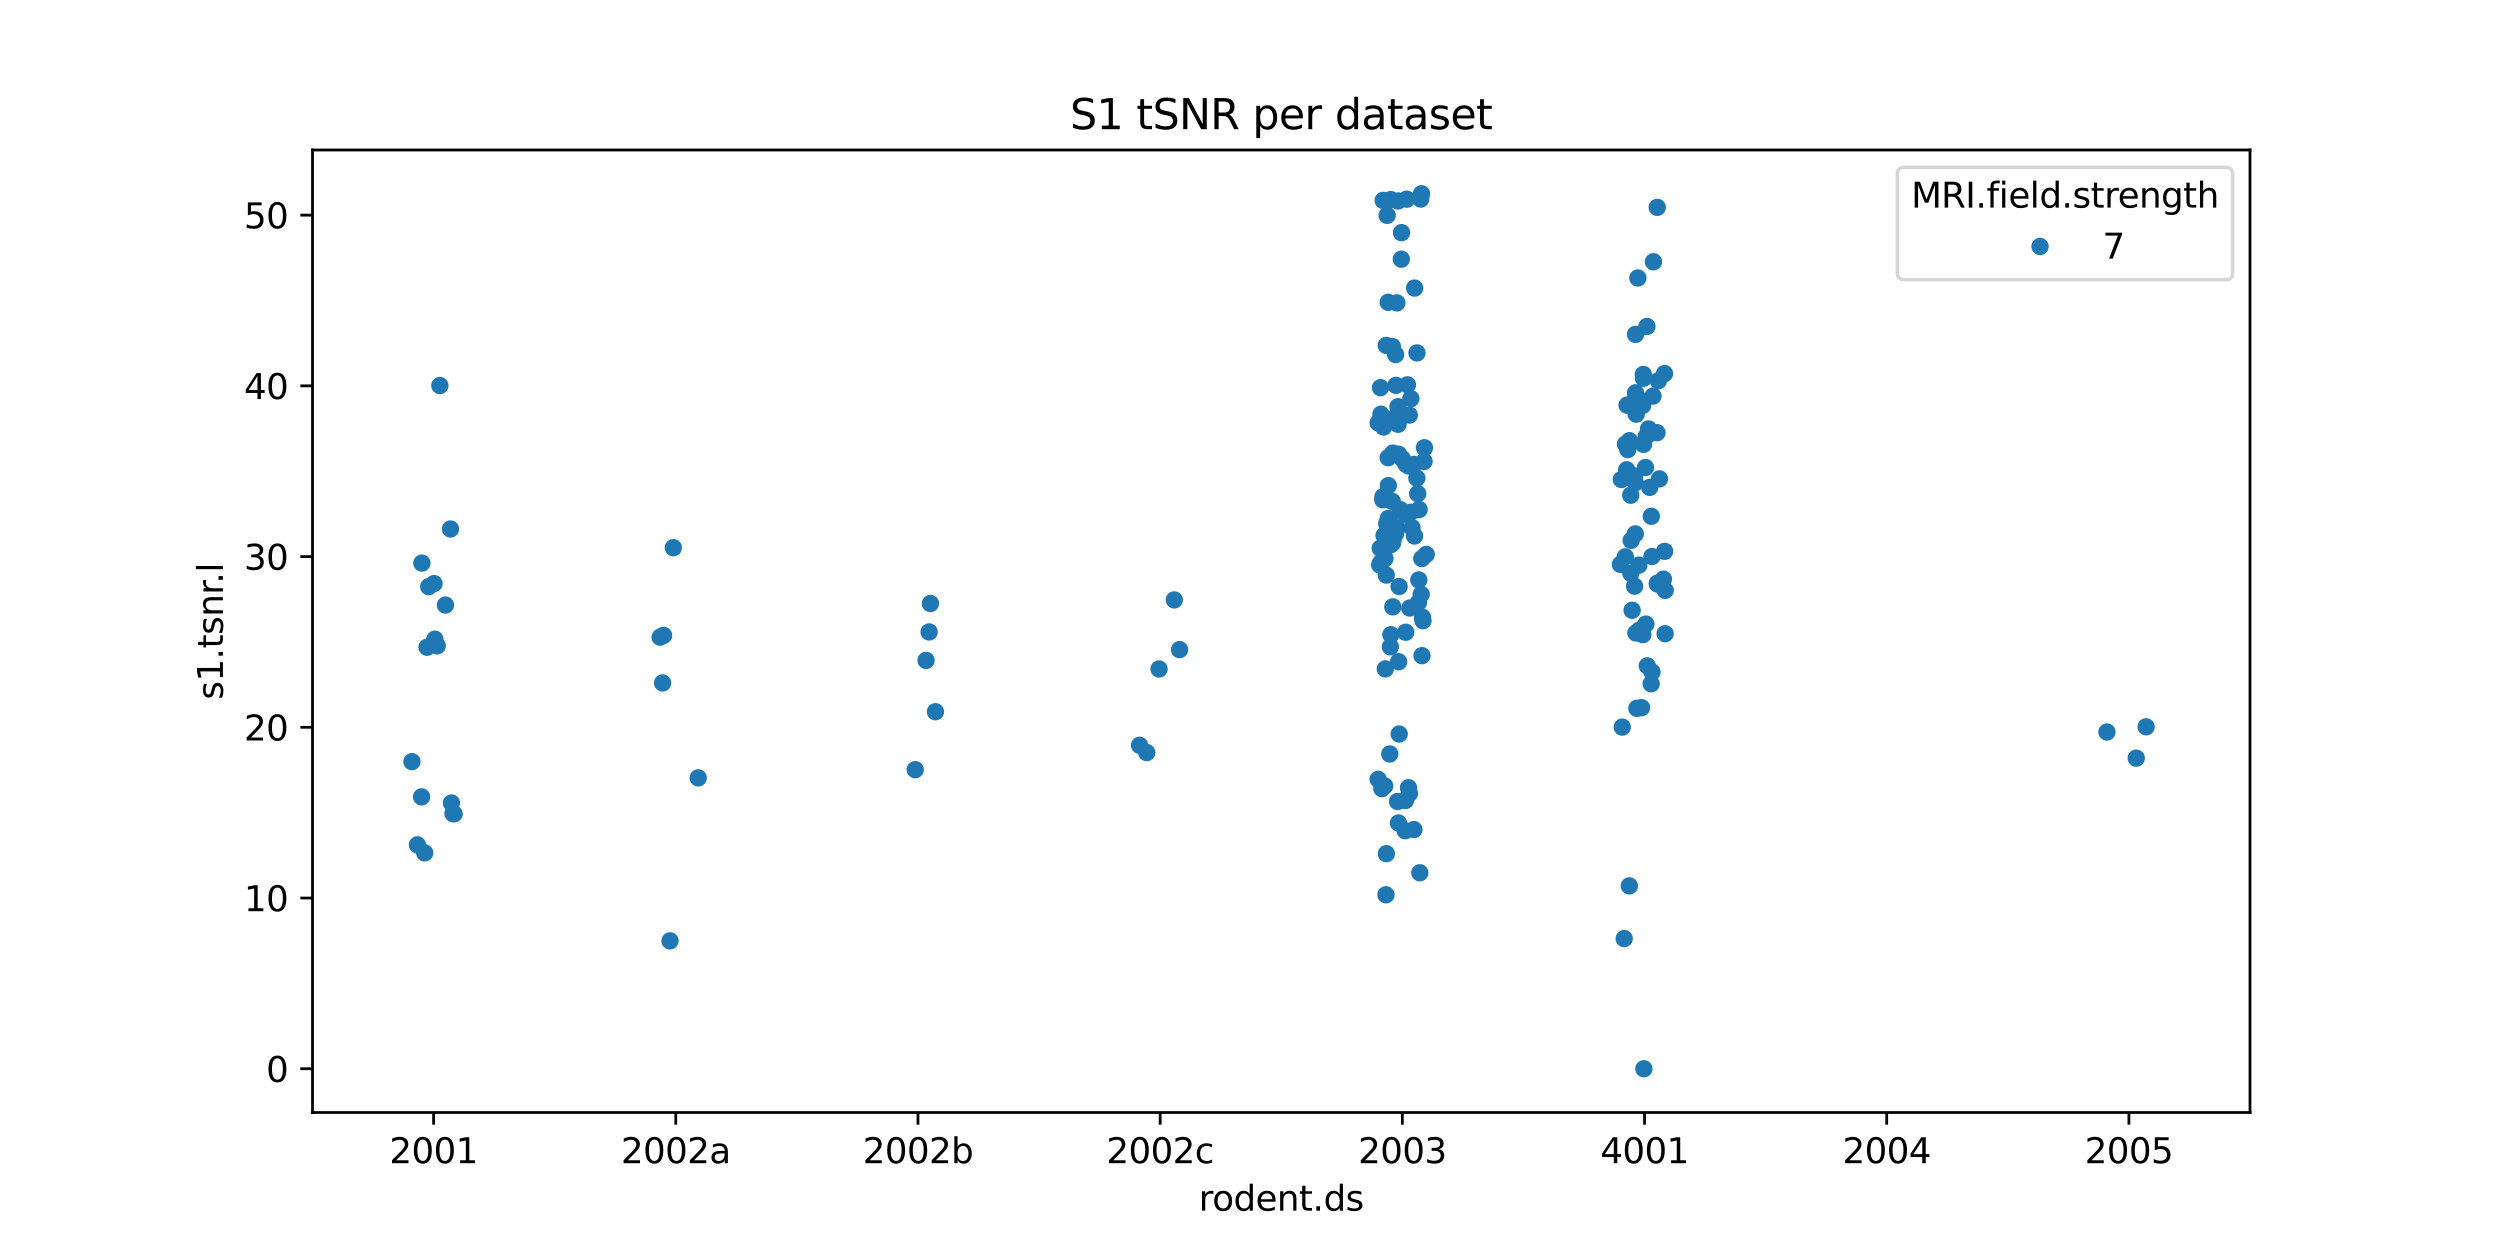 <?xml version="1.0" encoding="utf-8" standalone="no"?>
<!DOCTYPE svg PUBLIC "-//W3C//DTD SVG 1.1//EN"
  "http://www.w3.org/Graphics/SVG/1.1/DTD/svg11.dtd">
<svg xmlns:xlink="http://www.w3.org/1999/xlink" width="720pt" height="360pt" viewBox="0 0 720 360" xmlns="http://www.w3.org/2000/svg" version="1.1">
 <defs>
  <style type="text/css">*{stroke-linejoin: round; stroke-linecap: butt}</style>
 </defs>
 <g id="figure_1">
  <g id="patch_1">
   <path d="M 0 360 
L 720 360 
L 720 0 
L 0 0 
z
" style="fill: #ffffff"/>
  </g>
  <g id="axes_1">
   <g id="patch_2">
    <path d="M 90 320.4 
L 648 320.4 
L 648 43.2 
L 90 43.2 
z
" style="fill: #ffffff"/>
   </g>
   <g id="matplotlib.axis_1">
    <g id="xtick_1">
     <g id="line2d_1">
      <defs>
       <path id="m48e9f16377" d="M 0 0 
L 0 3.5 
" style="stroke: #000000; stroke-width: 0.8"/>
      </defs>
      <g>
       <use xlink:href="#m48e9f16377" x="124.875" y="320.4" style="stroke: #000000; stroke-width: 0.8"/>
      </g>
     </g>
     <g id="text_1">
      <!-- 2001 -->
      <g transform="translate(112.15 334.998) scale(0.1 -0.1)">
       <defs>
        <path id="DejaVuSans-32" d="M 1228 531 
L 3431 531 
L 3431 0 
L 469 0 
L 469 531 
Q 828 903 1448 1529 
Q 2069 2156 2228 2338 
Q 2531 2678 2651 2914 
Q 2772 3150 2772 3378 
Q 2772 3750 2511 3984 
Q 2250 4219 1831 4219 
Q 1534 4219 1204 4116 
Q 875 4013 500 3803 
L 500 4441 
Q 881 4594 1212 4672 
Q 1544 4750 1819 4750 
Q 2544 4750 2975 4387 
Q 3406 4025 3406 3419 
Q 3406 3131 3298 2873 
Q 3191 2616 2906 2266 
Q 2828 2175 2409 1742 
Q 1991 1309 1228 531 
z
" transform="scale(0.016)"/>
        <path id="DejaVuSans-30" d="M 2034 4250 
Q 1547 4250 1301 3770 
Q 1056 3291 1056 2328 
Q 1056 1369 1301 889 
Q 1547 409 2034 409 
Q 2525 409 2770 889 
Q 3016 1369 3016 2328 
Q 3016 3291 2770 3770 
Q 2525 4250 2034 4250 
z
M 2034 4750 
Q 2819 4750 3233 4129 
Q 3647 3509 3647 2328 
Q 3647 1150 3233 529 
Q 2819 -91 2034 -91 
Q 1250 -91 836 529 
Q 422 1150 422 2328 
Q 422 3509 836 4129 
Q 1250 4750 2034 4750 
z
" transform="scale(0.016)"/>
        <path id="DejaVuSans-31" d="M 794 531 
L 1825 531 
L 1825 4091 
L 703 3866 
L 703 4441 
L 1819 4666 
L 2450 4666 
L 2450 531 
L 3481 531 
L 3481 0 
L 794 0 
L 794 531 
z
" transform="scale(0.016)"/>
       </defs>
       <use xlink:href="#DejaVuSans-32"/>
       <use xlink:href="#DejaVuSans-30" transform="translate(63.623 0)"/>
       <use xlink:href="#DejaVuSans-30" transform="translate(127.246 0)"/>
       <use xlink:href="#DejaVuSans-31" transform="translate(190.869 0)"/>
      </g>
     </g>
    </g>
    <g id="xtick_2">
     <g id="line2d_2">
      <g>
       <use xlink:href="#m48e9f16377" x="194.625" y="320.4" style="stroke: #000000; stroke-width: 0.8"/>
      </g>
     </g>
     <g id="text_2">
      <!-- 2002a -->
      <g transform="translate(178.836 334.998) scale(0.1 -0.1)">
       <defs>
        <path id="DejaVuSans-61" d="M 2194 1759 
Q 1497 1759 1228 1600 
Q 959 1441 959 1056 
Q 959 750 1161 570 
Q 1363 391 1709 391 
Q 2188 391 2477 730 
Q 2766 1069 2766 1631 
L 2766 1759 
L 2194 1759 
z
M 3341 1997 
L 3341 0 
L 2766 0 
L 2766 531 
Q 2569 213 2275 61 
Q 1981 -91 1556 -91 
Q 1019 -91 701 211 
Q 384 513 384 1019 
Q 384 1609 779 1909 
Q 1175 2209 1959 2209 
L 2766 2209 
L 2766 2266 
Q 2766 2663 2505 2880 
Q 2244 3097 1772 3097 
Q 1472 3097 1187 3025 
Q 903 2953 641 2809 
L 641 3341 
Q 956 3463 1253 3523 
Q 1550 3584 1831 3584 
Q 2591 3584 2966 3190 
Q 3341 2797 3341 1997 
z
" transform="scale(0.016)"/>
       </defs>
       <use xlink:href="#DejaVuSans-32"/>
       <use xlink:href="#DejaVuSans-30" transform="translate(63.623 0)"/>
       <use xlink:href="#DejaVuSans-30" transform="translate(127.246 0)"/>
       <use xlink:href="#DejaVuSans-32" transform="translate(190.869 0)"/>
       <use xlink:href="#DejaVuSans-61" transform="translate(254.492 0)"/>
      </g>
     </g>
    </g>
    <g id="xtick_3">
     <g id="line2d_3">
      <g>
       <use xlink:href="#m48e9f16377" x="264.375" y="320.4" style="stroke: #000000; stroke-width: 0.8"/>
      </g>
     </g>
     <g id="text_3">
      <!-- 2002b -->
      <g transform="translate(248.476 334.998) scale(0.1 -0.1)">
       <defs>
        <path id="DejaVuSans-62" d="M 3116 1747 
Q 3116 2381 2855 2742 
Q 2594 3103 2138 3103 
Q 1681 3103 1420 2742 
Q 1159 2381 1159 1747 
Q 1159 1113 1420 752 
Q 1681 391 2138 391 
Q 2594 391 2855 752 
Q 3116 1113 3116 1747 
z
M 1159 2969 
Q 1341 3281 1617 3432 
Q 1894 3584 2278 3584 
Q 2916 3584 3314 3078 
Q 3713 2572 3713 1747 
Q 3713 922 3314 415 
Q 2916 -91 2278 -91 
Q 1894 -91 1617 61 
Q 1341 213 1159 525 
L 1159 0 
L 581 0 
L 581 4863 
L 1159 4863 
L 1159 2969 
z
" transform="scale(0.016)"/>
       </defs>
       <use xlink:href="#DejaVuSans-32"/>
       <use xlink:href="#DejaVuSans-30" transform="translate(63.623 0)"/>
       <use xlink:href="#DejaVuSans-30" transform="translate(127.246 0)"/>
       <use xlink:href="#DejaVuSans-32" transform="translate(190.869 0)"/>
       <use xlink:href="#DejaVuSans-62" transform="translate(254.492 0)"/>
      </g>
     </g>
    </g>
    <g id="xtick_4">
     <g id="line2d_4">
      <g>
       <use xlink:href="#m48e9f16377" x="334.125" y="320.4" style="stroke: #000000; stroke-width: 0.8"/>
      </g>
     </g>
     <g id="text_4">
      <!-- 2002c -->
      <g transform="translate(318.651 334.998) scale(0.1 -0.1)">
       <defs>
        <path id="DejaVuSans-63" d="M 3122 3366 
L 3122 2828 
Q 2878 2963 2633 3030 
Q 2388 3097 2138 3097 
Q 1578 3097 1268 2742 
Q 959 2388 959 1747 
Q 959 1106 1268 751 
Q 1578 397 2138 397 
Q 2388 397 2633 464 
Q 2878 531 3122 666 
L 3122 134 
Q 2881 22 2623 -34 
Q 2366 -91 2075 -91 
Q 1284 -91 818 406 
Q 353 903 353 1747 
Q 353 2603 823 3093 
Q 1294 3584 2113 3584 
Q 2378 3584 2631 3529 
Q 2884 3475 3122 3366 
z
" transform="scale(0.016)"/>
       </defs>
       <use xlink:href="#DejaVuSans-32"/>
       <use xlink:href="#DejaVuSans-30" transform="translate(63.623 0)"/>
       <use xlink:href="#DejaVuSans-30" transform="translate(127.246 0)"/>
       <use xlink:href="#DejaVuSans-32" transform="translate(190.869 0)"/>
       <use xlink:href="#DejaVuSans-63" transform="translate(254.492 0)"/>
      </g>
     </g>
    </g>
    <g id="xtick_5">
     <g id="line2d_5">
      <g>
       <use xlink:href="#m48e9f16377" x="403.875" y="320.4" style="stroke: #000000; stroke-width: 0.8"/>
      </g>
     </g>
     <g id="text_5">
      <!-- 2003 -->
      <g transform="translate(391.15 334.998) scale(0.1 -0.1)">
       <defs>
        <path id="DejaVuSans-33" d="M 2597 2516 
Q 3050 2419 3304 2112 
Q 3559 1806 3559 1356 
Q 3559 666 3084 287 
Q 2609 -91 1734 -91 
Q 1441 -91 1130 -33 
Q 819 25 488 141 
L 488 750 
Q 750 597 1062 519 
Q 1375 441 1716 441 
Q 2309 441 2620 675 
Q 2931 909 2931 1356 
Q 2931 1769 2642 2001 
Q 2353 2234 1838 2234 
L 1294 2234 
L 1294 2753 
L 1863 2753 
Q 2328 2753 2575 2939 
Q 2822 3125 2822 3475 
Q 2822 3834 2567 4026 
Q 2313 4219 1838 4219 
Q 1578 4219 1281 4162 
Q 984 4106 628 3988 
L 628 4550 
Q 988 4650 1302 4700 
Q 1616 4750 1894 4750 
Q 2613 4750 3031 4423 
Q 3450 4097 3450 3541 
Q 3450 3153 3228 2886 
Q 3006 2619 2597 2516 
z
" transform="scale(0.016)"/>
       </defs>
       <use xlink:href="#DejaVuSans-32"/>
       <use xlink:href="#DejaVuSans-30" transform="translate(63.623 0)"/>
       <use xlink:href="#DejaVuSans-30" transform="translate(127.246 0)"/>
       <use xlink:href="#DejaVuSans-33" transform="translate(190.869 0)"/>
      </g>
     </g>
    </g>
    <g id="xtick_6">
     <g id="line2d_6">
      <g>
       <use xlink:href="#m48e9f16377" x="473.625" y="320.4" style="stroke: #000000; stroke-width: 0.8"/>
      </g>
     </g>
     <g id="text_6">
      <!-- 4001 -->
      <g transform="translate(460.9 334.998) scale(0.1 -0.1)">
       <defs>
        <path id="DejaVuSans-34" d="M 2419 4116 
L 825 1625 
L 2419 1625 
L 2419 4116 
z
M 2253 4666 
L 3047 4666 
L 3047 1625 
L 3713 1625 
L 3713 1100 
L 3047 1100 
L 3047 0 
L 2419 0 
L 2419 1100 
L 313 1100 
L 313 1709 
L 2253 4666 
z
" transform="scale(0.016)"/>
       </defs>
       <use xlink:href="#DejaVuSans-34"/>
       <use xlink:href="#DejaVuSans-30" transform="translate(63.623 0)"/>
       <use xlink:href="#DejaVuSans-30" transform="translate(127.246 0)"/>
       <use xlink:href="#DejaVuSans-31" transform="translate(190.869 0)"/>
      </g>
     </g>
    </g>
    <g id="xtick_7">
     <g id="line2d_7">
      <g>
       <use xlink:href="#m48e9f16377" x="543.375" y="320.4" style="stroke: #000000; stroke-width: 0.8"/>
      </g>
     </g>
     <g id="text_7">
      <!-- 2004 -->
      <g transform="translate(530.65 334.998) scale(0.1 -0.1)">
       <use xlink:href="#DejaVuSans-32"/>
       <use xlink:href="#DejaVuSans-30" transform="translate(63.623 0)"/>
       <use xlink:href="#DejaVuSans-30" transform="translate(127.246 0)"/>
       <use xlink:href="#DejaVuSans-34" transform="translate(190.869 0)"/>
      </g>
     </g>
    </g>
    <g id="xtick_8">
     <g id="line2d_8">
      <g>
       <use xlink:href="#m48e9f16377" x="613.125" y="320.4" style="stroke: #000000; stroke-width: 0.8"/>
      </g>
     </g>
     <g id="text_8">
      <!-- 2005 -->
      <g transform="translate(600.4 334.998) scale(0.1 -0.1)">
       <defs>
        <path id="DejaVuSans-35" d="M 691 4666 
L 3169 4666 
L 3169 4134 
L 1269 4134 
L 1269 2991 
Q 1406 3038 1543 3061 
Q 1681 3084 1819 3084 
Q 2600 3084 3056 2656 
Q 3513 2228 3513 1497 
Q 3513 744 3044 326 
Q 2575 -91 1722 -91 
Q 1428 -91 1123 -41 
Q 819 9 494 109 
L 494 744 
Q 775 591 1075 516 
Q 1375 441 1709 441 
Q 2250 441 2565 725 
Q 2881 1009 2881 1497 
Q 2881 1984 2565 2268 
Q 2250 2553 1709 2553 
Q 1456 2553 1204 2497 
Q 953 2441 691 2322 
L 691 4666 
z
" transform="scale(0.016)"/>
       </defs>
       <use xlink:href="#DejaVuSans-32"/>
       <use xlink:href="#DejaVuSans-30" transform="translate(63.623 0)"/>
       <use xlink:href="#DejaVuSans-30" transform="translate(127.246 0)"/>
       <use xlink:href="#DejaVuSans-35" transform="translate(190.869 0)"/>
      </g>
     </g>
    </g>
    <g id="text_9">
     <!-- rodent.ds -->
     <g transform="translate(345.25 348.677) scale(0.1 -0.1)">
      <defs>
       <path id="DejaVuSans-72" d="M 2631 2963 
Q 2534 3019 2420 3045 
Q 2306 3072 2169 3072 
Q 1681 3072 1420 2755 
Q 1159 2438 1159 1844 
L 1159 0 
L 581 0 
L 581 3500 
L 1159 3500 
L 1159 2956 
Q 1341 3275 1631 3429 
Q 1922 3584 2338 3584 
Q 2397 3584 2469 3576 
Q 2541 3569 2628 3553 
L 2631 2963 
z
" transform="scale(0.016)"/>
       <path id="DejaVuSans-6f" d="M 1959 3097 
Q 1497 3097 1228 2736 
Q 959 2375 959 1747 
Q 959 1119 1226 758 
Q 1494 397 1959 397 
Q 2419 397 2687 759 
Q 2956 1122 2956 1747 
Q 2956 2369 2687 2733 
Q 2419 3097 1959 3097 
z
M 1959 3584 
Q 2709 3584 3137 3096 
Q 3566 2609 3566 1747 
Q 3566 888 3137 398 
Q 2709 -91 1959 -91 
Q 1206 -91 779 398 
Q 353 888 353 1747 
Q 353 2609 779 3096 
Q 1206 3584 1959 3584 
z
" transform="scale(0.016)"/>
       <path id="DejaVuSans-64" d="M 2906 2969 
L 2906 4863 
L 3481 4863 
L 3481 0 
L 2906 0 
L 2906 525 
Q 2725 213 2448 61 
Q 2172 -91 1784 -91 
Q 1150 -91 751 415 
Q 353 922 353 1747 
Q 353 2572 751 3078 
Q 1150 3584 1784 3584 
Q 2172 3584 2448 3432 
Q 2725 3281 2906 2969 
z
M 947 1747 
Q 947 1113 1208 752 
Q 1469 391 1925 391 
Q 2381 391 2643 752 
Q 2906 1113 2906 1747 
Q 2906 2381 2643 2742 
Q 2381 3103 1925 3103 
Q 1469 3103 1208 2742 
Q 947 2381 947 1747 
z
" transform="scale(0.016)"/>
       <path id="DejaVuSans-65" d="M 3597 1894 
L 3597 1613 
L 953 1613 
Q 991 1019 1311 708 
Q 1631 397 2203 397 
Q 2534 397 2845 478 
Q 3156 559 3463 722 
L 3463 178 
Q 3153 47 2828 -22 
Q 2503 -91 2169 -91 
Q 1331 -91 842 396 
Q 353 884 353 1716 
Q 353 2575 817 3079 
Q 1281 3584 2069 3584 
Q 2775 3584 3186 3129 
Q 3597 2675 3597 1894 
z
M 3022 2063 
Q 3016 2534 2758 2815 
Q 2500 3097 2075 3097 
Q 1594 3097 1305 2825 
Q 1016 2553 972 2059 
L 3022 2063 
z
" transform="scale(0.016)"/>
       <path id="DejaVuSans-6e" d="M 3513 2113 
L 3513 0 
L 2938 0 
L 2938 2094 
Q 2938 2591 2744 2837 
Q 2550 3084 2163 3084 
Q 1697 3084 1428 2787 
Q 1159 2491 1159 1978 
L 1159 0 
L 581 0 
L 581 3500 
L 1159 3500 
L 1159 2956 
Q 1366 3272 1645 3428 
Q 1925 3584 2291 3584 
Q 2894 3584 3203 3211 
Q 3513 2838 3513 2113 
z
" transform="scale(0.016)"/>
       <path id="DejaVuSans-74" d="M 1172 4494 
L 1172 3500 
L 2356 3500 
L 2356 3053 
L 1172 3053 
L 1172 1153 
Q 1172 725 1289 603 
Q 1406 481 1766 481 
L 2356 481 
L 2356 0 
L 1766 0 
Q 1100 0 847 248 
Q 594 497 594 1153 
L 594 3053 
L 172 3053 
L 172 3500 
L 594 3500 
L 594 4494 
L 1172 4494 
z
" transform="scale(0.016)"/>
       <path id="DejaVuSans-2e" d="M 684 794 
L 1344 794 
L 1344 0 
L 684 0 
L 684 794 
z
" transform="scale(0.016)"/>
       <path id="DejaVuSans-73" d="M 2834 3397 
L 2834 2853 
Q 2591 2978 2328 3040 
Q 2066 3103 1784 3103 
Q 1356 3103 1142 2972 
Q 928 2841 928 2578 
Q 928 2378 1081 2264 
Q 1234 2150 1697 2047 
L 1894 2003 
Q 2506 1872 2764 1633 
Q 3022 1394 3022 966 
Q 3022 478 2636 193 
Q 2250 -91 1575 -91 
Q 1294 -91 989 -36 
Q 684 19 347 128 
L 347 722 
Q 666 556 975 473 
Q 1284 391 1588 391 
Q 1994 391 2212 530 
Q 2431 669 2431 922 
Q 2431 1156 2273 1281 
Q 2116 1406 1581 1522 
L 1381 1569 
Q 847 1681 609 1914 
Q 372 2147 372 2553 
Q 372 3047 722 3315 
Q 1072 3584 1716 3584 
Q 2034 3584 2315 3537 
Q 2597 3491 2834 3397 
z
" transform="scale(0.016)"/>
      </defs>
      <use xlink:href="#DejaVuSans-72"/>
      <use xlink:href="#DejaVuSans-6f" transform="translate(38.863 0)"/>
      <use xlink:href="#DejaVuSans-64" transform="translate(100.045 0)"/>
      <use xlink:href="#DejaVuSans-65" transform="translate(163.521 0)"/>
      <use xlink:href="#DejaVuSans-6e" transform="translate(225.045 0)"/>
      <use xlink:href="#DejaVuSans-74" transform="translate(288.424 0)"/>
      <use xlink:href="#DejaVuSans-2e" transform="translate(327.633 0)"/>
      <use xlink:href="#DejaVuSans-64" transform="translate(359.42 0)"/>
      <use xlink:href="#DejaVuSans-73" transform="translate(422.896 0)"/>
     </g>
    </g>
   </g>
   <g id="matplotlib.axis_2">
    <g id="ytick_1">
     <g id="line2d_9">
      <defs>
       <path id="m45f8648942" d="M 0 0 
L -3.5 0 
" style="stroke: #000000; stroke-width: 0.8"/>
      </defs>
      <g>
       <use xlink:href="#m45f8648942" x="90" y="307.8" style="stroke: #000000; stroke-width: 0.8"/>
      </g>
     </g>
     <g id="text_10">
      <!-- 0 -->
      <g transform="translate(76.638 311.599) scale(0.1 -0.1)">
       <use xlink:href="#DejaVuSans-30"/>
      </g>
     </g>
    </g>
    <g id="ytick_2">
     <g id="line2d_10">
      <g>
       <use xlink:href="#m45f8648942" x="90" y="258.632" style="stroke: #000000; stroke-width: 0.8"/>
      </g>
     </g>
     <g id="text_11">
      <!-- 10 -->
      <g transform="translate(70.275 262.431) scale(0.1 -0.1)">
       <use xlink:href="#DejaVuSans-31"/>
       <use xlink:href="#DejaVuSans-30" transform="translate(63.623 0)"/>
      </g>
     </g>
    </g>
    <g id="ytick_3">
     <g id="line2d_11">
      <g>
       <use xlink:href="#m45f8648942" x="90" y="209.463" style="stroke: #000000; stroke-width: 0.8"/>
      </g>
     </g>
     <g id="text_12">
      <!-- 20 -->
      <g transform="translate(70.275 213.262) scale(0.1 -0.1)">
       <use xlink:href="#DejaVuSans-32"/>
       <use xlink:href="#DejaVuSans-30" transform="translate(63.623 0)"/>
      </g>
     </g>
    </g>
    <g id="ytick_4">
     <g id="line2d_12">
      <g>
       <use xlink:href="#m45f8648942" x="90" y="160.295" style="stroke: #000000; stroke-width: 0.8"/>
      </g>
     </g>
     <g id="text_13">
      <!-- 30 -->
      <g transform="translate(70.275 164.094) scale(0.1 -0.1)">
       <use xlink:href="#DejaVuSans-33"/>
       <use xlink:href="#DejaVuSans-30" transform="translate(63.623 0)"/>
      </g>
     </g>
    </g>
    <g id="ytick_5">
     <g id="line2d_13">
      <g>
       <use xlink:href="#m45f8648942" x="90" y="111.126" style="stroke: #000000; stroke-width: 0.8"/>
      </g>
     </g>
     <g id="text_14">
      <!-- 40 -->
      <g transform="translate(70.275 114.925) scale(0.1 -0.1)">
       <use xlink:href="#DejaVuSans-34"/>
       <use xlink:href="#DejaVuSans-30" transform="translate(63.623 0)"/>
      </g>
     </g>
    </g>
    <g id="ytick_6">
     <g id="line2d_14">
      <g>
       <use xlink:href="#m45f8648942" x="90" y="61.958" style="stroke: #000000; stroke-width: 0.8"/>
      </g>
     </g>
     <g id="text_15">
      <!-- 50 -->
      <g transform="translate(70.275 65.757) scale(0.1 -0.1)">
       <use xlink:href="#DejaVuSans-35"/>
       <use xlink:href="#DejaVuSans-30" transform="translate(63.623 0)"/>
      </g>
     </g>
    </g>
    <g id="text_16">
     <!-- s1.tsnr.l -->
     <g transform="translate(64.195 201.486) rotate(-90) scale(0.1 -0.1)">
      <defs>
       <path id="DejaVuSans-6c" d="M 603 4863 
L 1178 4863 
L 1178 0 
L 603 0 
L 603 4863 
z
" transform="scale(0.016)"/>
      </defs>
      <use xlink:href="#DejaVuSans-73"/>
      <use xlink:href="#DejaVuSans-31" transform="translate(52.1 0)"/>
      <use xlink:href="#DejaVuSans-2e" transform="translate(115.723 0)"/>
      <use xlink:href="#DejaVuSans-74" transform="translate(147.51 0)"/>
      <use xlink:href="#DejaVuSans-73" transform="translate(186.719 0)"/>
      <use xlink:href="#DejaVuSans-6e" transform="translate(238.818 0)"/>
      <use xlink:href="#DejaVuSans-72" transform="translate(302.197 0)"/>
      <use xlink:href="#DejaVuSans-2e" transform="translate(334.186 0)"/>
      <use xlink:href="#DejaVuSans-6c" transform="translate(365.973 0)"/>
     </g>
    </g>
   </g>
   <g id="patch_3">
    <path d="M 90 320.4 
L 90 43.2 
" style="fill: none; stroke: #000000; stroke-width: 0.8; stroke-linejoin: miter; stroke-linecap: square"/>
   </g>
   <g id="patch_4">
    <path d="M 648 320.4 
L 648 43.2 
" style="fill: none; stroke: #000000; stroke-width: 0.8; stroke-linejoin: miter; stroke-linecap: square"/>
   </g>
   <g id="patch_5">
    <path d="M 90 320.4 
L 648 320.4 
" style="fill: none; stroke: #000000; stroke-width: 0.8; stroke-linejoin: miter; stroke-linecap: square"/>
   </g>
   <g id="patch_6">
    <path d="M 90 43.2 
L 648 43.2 
" style="fill: none; stroke: #000000; stroke-width: 0.8; stroke-linejoin: miter; stroke-linecap: square"/>
   </g>
   <g id="PathCollection_1">
    <defs>
     <path id="C0_0_f108ca316a" d="M 0 2.5 
C 0.663 2.5 1.299 2.237 1.768 1.768 
C 2.237 1.299 2.5 0.663 2.5 -0 
C 2.5 -0.663 2.237 -1.299 1.768 -1.768 
C 1.299 -2.237 0.663 -2.5 0 -2.5 
C -0.663 -2.5 -1.299 -2.237 -1.768 -1.768 
C -2.237 -1.299 -2.5 -0.663 -2.5 0 
C -2.5 0.663 -2.237 1.299 -1.768 1.768 
C -1.299 2.237 -0.663 2.5 0 2.5 
z
"/>
    </defs>
    <g clip-path="url(#p094b8ae203)">
     <use xlink:href="#C0_0_f108ca316a" x="121.417" y="229.499" style="fill: #1f77b4"/>
    </g>
    <g clip-path="url(#p094b8ae203)">
     <use xlink:href="#C0_0_f108ca316a" x="120.218" y="243.319" style="fill: #1f77b4"/>
    </g>
    <g clip-path="url(#p094b8ae203)">
     <use xlink:href="#C0_0_f108ca316a" x="121.503" y="162.172" style="fill: #1f77b4"/>
    </g>
    <g clip-path="url(#p094b8ae203)">
     <use xlink:href="#C0_0_f108ca316a" x="126.681" y="111.044" style="fill: #1f77b4"/>
    </g>
    <g clip-path="url(#p094b8ae203)">
     <use xlink:href="#C0_0_f108ca316a" x="130.009" y="231.261" style="fill: #1f77b4"/>
    </g>
    <g clip-path="url(#p094b8ae203)">
     <use xlink:href="#C0_0_f108ca316a" x="122.316" y="245.63" style="fill: #1f77b4"/>
    </g>
    <g clip-path="url(#p094b8ae203)">
     <use xlink:href="#C0_0_f108ca316a" x="125.927" y="185.996" style="fill: #1f77b4"/>
    </g>
    <g clip-path="url(#p094b8ae203)">
     <use xlink:href="#C0_0_f108ca316a" x="123.469" y="168.956" style="fill: #1f77b4"/>
    </g>
    <g clip-path="url(#p094b8ae203)">
     <use xlink:href="#C0_0_f108ca316a" x="130.468" y="234.27" style="fill: #1f77b4"/>
    </g>
    <g clip-path="url(#p094b8ae203)">
     <use xlink:href="#C0_0_f108ca316a" x="130.79" y="234.391" style="fill: #1f77b4"/>
    </g>
    <g clip-path="url(#p094b8ae203)">
     <use xlink:href="#C0_0_f108ca316a" x="129.743" y="152.353" style="fill: #1f77b4"/>
    </g>
    <g clip-path="url(#p094b8ae203)">
     <use xlink:href="#C0_0_f108ca316a" x="124.998" y="168.074" style="fill: #1f77b4"/>
    </g>
    <g clip-path="url(#p094b8ae203)">
     <use xlink:href="#C0_0_f108ca316a" x="118.639" y="219.357" style="fill: #1f77b4"/>
    </g>
    <g clip-path="url(#p094b8ae203)">
     <use xlink:href="#C0_0_f108ca316a" x="122.988" y="186.405" style="fill: #1f77b4"/>
    </g>
    <g clip-path="url(#p094b8ae203)">
     <use xlink:href="#C0_0_f108ca316a" x="125.233" y="184.093" style="fill: #1f77b4"/>
    </g>
    <g clip-path="url(#p094b8ae203)">
     <use xlink:href="#C0_0_f108ca316a" x="128.29" y="174.257" style="fill: #1f77b4"/>
    </g>
   </g>
   <g id="PathCollection_2">
    <defs>
     <path id="C1_0_58385e647c" d="M 0 2.5 
C 0.663 2.5 1.299 2.237 1.768 1.768 
C 2.237 1.299 2.5 0.663 2.5 -0 
C 2.5 -0.663 2.237 -1.299 1.768 -1.768 
C 1.299 -2.237 0.663 -2.5 0 -2.5 
C -0.663 -2.5 -1.299 -2.237 -1.768 -1.768 
C -2.237 -1.299 -2.5 -0.663 -2.5 0 
C -2.5 0.663 -2.237 1.299 -1.768 1.768 
C -1.299 2.237 -0.663 2.5 0 2.5 
z
"/>
    </defs>
    <g clip-path="url(#p094b8ae203)">
     <use xlink:href="#C1_0_58385e647c" x="201.083" y="224.027" style="fill: #1f77b4"/>
    </g>
    <g clip-path="url(#p094b8ae203)">
     <use xlink:href="#C1_0_58385e647c" x="190.123" y="183.503" style="fill: #1f77b4"/>
    </g>
    <g clip-path="url(#p094b8ae203)">
     <use xlink:href="#C1_0_58385e647c" x="192.964" y="270.969" style="fill: #1f77b4"/>
    </g>
    <g clip-path="url(#p094b8ae203)">
     <use xlink:href="#C1_0_58385e647c" x="190.829" y="196.684" style="fill: #1f77b4"/>
    </g>
    <g clip-path="url(#p094b8ae203)">
     <use xlink:href="#C1_0_58385e647c" x="193.922" y="157.736" style="fill: #1f77b4"/>
    </g>
    <g clip-path="url(#p094b8ae203)">
     <use xlink:href="#C1_0_58385e647c" x="191.109" y="182.998" style="fill: #1f77b4"/>
    </g>
   </g>
   <g id="PathCollection_3">
    <defs>
     <path id="C2_0_f1b3a970ae" d="M 0 2.5 
C 0.663 2.5 1.299 2.237 1.768 1.768 
C 2.237 1.299 2.5 0.663 2.5 -0 
C 2.5 -0.663 2.237 -1.299 1.768 -1.768 
C 1.299 -2.237 0.663 -2.5 0 -2.5 
C -0.663 -2.5 -1.299 -2.237 -1.768 -1.768 
C -2.237 -1.299 -2.5 -0.663 -2.5 0 
C -2.5 0.663 -2.237 1.299 -1.768 1.768 
C -1.299 2.237 -0.663 2.5 0 2.5 
z
"/>
    </defs>
    <g clip-path="url(#p094b8ae203)">
     <use xlink:href="#C2_0_f1b3a970ae" x="267.592" y="181.998" style="fill: #1f77b4"/>
    </g>
    <g clip-path="url(#p094b8ae203)">
     <use xlink:href="#C2_0_f1b3a970ae" x="269.413" y="204.976" style="fill: #1f77b4"/>
    </g>
    <g clip-path="url(#p094b8ae203)">
     <use xlink:href="#C2_0_f1b3a970ae" x="267.96" y="173.808" style="fill: #1f77b4"/>
    </g>
    <g clip-path="url(#p094b8ae203)">
     <use xlink:href="#C2_0_f1b3a970ae" x="266.704" y="190.192" style="fill: #1f77b4"/>
    </g>
    <g clip-path="url(#p094b8ae203)">
     <use xlink:href="#C2_0_f1b3a970ae" x="263.588" y="221.666" style="fill: #1f77b4"/>
    </g>
   </g>
   <g id="PathCollection_4">
    <defs>
     <path id="C3_0_9802076330" d="M 0 2.5 
C 0.663 2.5 1.299 2.237 1.768 1.768 
C 2.237 1.299 2.5 0.663 2.5 -0 
C 2.5 -0.663 2.237 -1.299 1.768 -1.768 
C 1.299 -2.237 0.663 -2.5 0 -2.5 
C -0.663 -2.5 -1.299 -2.237 -1.768 -1.768 
C -2.237 -1.299 -2.5 -0.663 -2.5 0 
C -2.5 0.663 -2.237 1.299 -1.768 1.768 
C -1.299 2.237 -0.663 2.5 0 2.5 
z
"/>
    </defs>
    <g clip-path="url(#p094b8ae203)">
     <use xlink:href="#C3_0_9802076330" x="333.804" y="192.668" style="fill: #1f77b4"/>
    </g>
    <g clip-path="url(#p094b8ae203)">
     <use xlink:href="#C3_0_9802076330" x="328.193" y="214.638" style="fill: #1f77b4"/>
    </g>
    <g clip-path="url(#p094b8ae203)">
     <use xlink:href="#C3_0_9802076330" x="338.197" y="172.777" style="fill: #1f77b4"/>
    </g>
    <g clip-path="url(#p094b8ae203)">
     <use xlink:href="#C3_0_9802076330" x="339.726" y="187.091" style="fill: #1f77b4"/>
    </g>
    <g clip-path="url(#p094b8ae203)">
     <use xlink:href="#C3_0_9802076330" x="330.263" y="216.749" style="fill: #1f77b4"/>
    </g>
   </g>
   <g id="PathCollection_5">
    <defs>
     <path id="C4_0_77f0a3daf2" d="M 0 2.5 
C 0.663 2.5 1.299 2.237 1.768 1.768 
C 2.237 1.299 2.5 0.663 2.5 -0 
C 2.5 -0.663 2.237 -1.299 1.768 -1.768 
C 1.299 -2.237 0.663 -2.5 0 -2.5 
C -0.663 -2.5 -1.299 -2.237 -1.768 -1.768 
C -2.237 -1.299 -2.5 -0.663 -2.5 0 
C -2.5 0.663 -2.237 1.299 -1.768 1.768 
C -1.299 2.237 -0.663 2.5 0 2.5 
z
"/>
    </defs>
    <g clip-path="url(#p094b8ae203)">
     <use xlink:href="#C4_0_77f0a3daf2" x="408.618" y="167.017" style="fill: #1f77b4"/>
    </g>
    <g clip-path="url(#p094b8ae203)">
     <use xlink:href="#C4_0_77f0a3daf2" x="408.302" y="142.183" style="fill: #1f77b4"/>
    </g>
    <g clip-path="url(#p094b8ae203)">
     <use xlink:href="#C4_0_77f0a3daf2" x="399.236" y="165.628" style="fill: #1f77b4"/>
    </g>
    <g clip-path="url(#p094b8ae203)">
     <use xlink:href="#C4_0_77f0a3daf2" x="398.609" y="154.227" style="fill: #1f77b4"/>
    </g>
    <g clip-path="url(#p094b8ae203)">
     <use xlink:href="#C4_0_77f0a3daf2" x="402.8" y="190.573" style="fill: #1f77b4"/>
    </g>
    <g clip-path="url(#p094b8ae203)">
     <use xlink:href="#C4_0_77f0a3daf2" x="409.483" y="160.858" style="fill: #1f77b4"/>
    </g>
    <g clip-path="url(#p094b8ae203)">
     <use xlink:href="#C4_0_77f0a3daf2" x="400.423" y="186.284" style="fill: #1f77b4"/>
    </g>
    <g clip-path="url(#p094b8ae203)">
     <use xlink:href="#C4_0_77f0a3daf2" x="401.131" y="174.772" style="fill: #1f77b4"/>
    </g>
    <g clip-path="url(#p094b8ae203)">
     <use xlink:href="#C4_0_77f0a3daf2" x="409.527" y="188.835" style="fill: #1f77b4"/>
    </g>
    <g clip-path="url(#p094b8ae203)">
     <use xlink:href="#C4_0_77f0a3daf2" x="402.497" y="230.831" style="fill: #1f77b4"/>
    </g>
    <g clip-path="url(#p094b8ae203)">
     <use xlink:href="#C4_0_77f0a3daf2" x="404.781" y="230.533" style="fill: #1f77b4"/>
    </g>
    <g clip-path="url(#p094b8ae203)">
     <use xlink:href="#C4_0_77f0a3daf2" x="399.275" y="245.855" style="fill: #1f77b4"/>
    </g>
    <g clip-path="url(#p094b8ae203)">
     <use xlink:href="#C4_0_77f0a3daf2" x="400.258" y="217.144" style="fill: #1f77b4"/>
    </g>
    <g clip-path="url(#p094b8ae203)">
     <use xlink:href="#C4_0_77f0a3daf2" x="405.918" y="228.54" style="fill: #1f77b4"/>
    </g>
    <g clip-path="url(#p094b8ae203)">
     <use xlink:href="#C4_0_77f0a3daf2" x="398.798" y="226.344" style="fill: #1f77b4"/>
    </g>
    <g clip-path="url(#p094b8ae203)">
     <use xlink:href="#C4_0_77f0a3daf2" x="399.807" y="149.312" style="fill: #1f77b4"/>
    </g>
    <g clip-path="url(#p094b8ae203)">
     <use xlink:href="#C4_0_77f0a3daf2" x="403.849" y="132.117" style="fill: #1f77b4"/>
    </g>
    <g clip-path="url(#p094b8ae203)">
     <use xlink:href="#C4_0_77f0a3daf2" x="403.49" y="146.993" style="fill: #1f77b4"/>
    </g>
    <g clip-path="url(#p094b8ae203)">
     <use xlink:href="#C4_0_77f0a3daf2" x="398.286" y="143.077" style="fill: #1f77b4"/>
    </g>
    <g clip-path="url(#p094b8ae203)">
     <use xlink:href="#C4_0_77f0a3daf2" x="402.8" y="130.814" style="fill: #1f77b4"/>
    </g>
    <g clip-path="url(#p094b8ae203)">
     <use xlink:href="#C4_0_77f0a3daf2" x="404.663" y="148.155" style="fill: #1f77b4"/>
    </g>
    <g clip-path="url(#p094b8ae203)">
     <use xlink:href="#C4_0_77f0a3daf2" x="399.839" y="139.856" style="fill: #1f77b4"/>
    </g>
    <g clip-path="url(#p094b8ae203)">
     <use xlink:href="#C4_0_77f0a3daf2" x="404.945" y="133.709" style="fill: #1f77b4"/>
    </g>
    <g clip-path="url(#p094b8ae203)">
     <use xlink:href="#C4_0_77f0a3daf2" x="397.575" y="111.643" style="fill: #1f77b4"/>
    </g>
    <g clip-path="url(#p094b8ae203)">
     <use xlink:href="#C4_0_77f0a3daf2" x="402.033" y="110.975" style="fill: #1f77b4"/>
    </g>
    <g clip-path="url(#p094b8ae203)">
     <use xlink:href="#C4_0_77f0a3daf2" x="401.003" y="99.788" style="fill: #1f77b4"/>
    </g>
    <g clip-path="url(#p094b8ae203)">
     <use xlink:href="#C4_0_77f0a3daf2" x="398.018" y="120.963" style="fill: #1f77b4"/>
    </g>
    <g clip-path="url(#p094b8ae203)">
     <use xlink:href="#C4_0_77f0a3daf2" x="401.939" y="102.119" style="fill: #1f77b4"/>
    </g>
    <g clip-path="url(#p094b8ae203)">
     <use xlink:href="#C4_0_77f0a3daf2" x="402.633" y="117.12" style="fill: #1f77b4"/>
    </g>
    <g clip-path="url(#p094b8ae203)">
     <use xlink:href="#C4_0_77f0a3daf2" x="402.651" y="122.193" style="fill: #1f77b4"/>
    </g>
    <g clip-path="url(#p094b8ae203)">
     <use xlink:href="#C4_0_77f0a3daf2" x="399.798" y="87.06" style="fill: #1f77b4"/>
    </g>
    <g clip-path="url(#p094b8ae203)">
     <use xlink:href="#C4_0_77f0a3daf2" x="397.5" y="157.886" style="fill: #1f77b4"/>
    </g>
    <g clip-path="url(#p094b8ae203)">
     <use xlink:href="#C4_0_77f0a3daf2" x="410.752" y="159.679" style="fill: #1f77b4"/>
    </g>
    <g clip-path="url(#p094b8ae203)">
     <use xlink:href="#C4_0_77f0a3daf2" x="400.966" y="144.4" style="fill: #1f77b4"/>
    </g>
    <g clip-path="url(#p094b8ae203)">
     <use xlink:href="#C4_0_77f0a3daf2" x="398.456" y="122.979" style="fill: #1f77b4"/>
    </g>
    <g clip-path="url(#p094b8ae203)">
     <use xlink:href="#C4_0_77f0a3daf2" x="407.19" y="133.742" style="fill: #1f77b4"/>
    </g>
    <g clip-path="url(#p094b8ae203)">
     <use xlink:href="#C4_0_77f0a3daf2" x="398.475" y="122.657" style="fill: #1f77b4"/>
    </g>
    <g clip-path="url(#p094b8ae203)">
     <use xlink:href="#C4_0_77f0a3daf2" x="408.094" y="101.645" style="fill: #1f77b4"/>
    </g>
    <g clip-path="url(#p094b8ae203)">
     <use xlink:href="#C4_0_77f0a3daf2" x="405.353" y="110.83" style="fill: #1f77b4"/>
    </g>
    <g clip-path="url(#p094b8ae203)">
     <use xlink:href="#C4_0_77f0a3daf2" x="402.966" y="211.395" style="fill: #1f77b4"/>
    </g>
    <g clip-path="url(#p094b8ae203)">
     <use xlink:href="#C4_0_77f0a3daf2" x="397.978" y="227.115" style="fill: #1f77b4"/>
    </g>
    <g clip-path="url(#p094b8ae203)">
     <use xlink:href="#C4_0_77f0a3daf2" x="407.206" y="238.919" style="fill: #1f77b4"/>
    </g>
    <g clip-path="url(#p094b8ae203)">
     <use xlink:href="#C4_0_77f0a3daf2" x="399.16" y="257.698" style="fill: #1f77b4"/>
    </g>
    <g clip-path="url(#p094b8ae203)">
     <use xlink:href="#C4_0_77f0a3daf2" x="405.146" y="57.36" style="fill: #1f77b4"/>
    </g>
    <g clip-path="url(#p094b8ae203)">
     <use xlink:href="#C4_0_77f0a3daf2" x="409.392" y="55.8" style="fill: #1f77b4"/>
    </g>
    <g clip-path="url(#p094b8ae203)">
     <use xlink:href="#C4_0_77f0a3daf2" x="398.358" y="57.71" style="fill: #1f77b4"/>
    </g>
    <g clip-path="url(#p094b8ae203)">
     <use xlink:href="#C4_0_77f0a3daf2" x="399.5" y="62.018" style="fill: #1f77b4"/>
    </g>
    <g clip-path="url(#p094b8ae203)">
     <use xlink:href="#C4_0_77f0a3daf2" x="409.161" y="57.327" style="fill: #1f77b4"/>
    </g>
    <g clip-path="url(#p094b8ae203)">
     <use xlink:href="#C4_0_77f0a3daf2" x="400.547" y="57.483" style="fill: #1f77b4"/>
    </g>
    <g clip-path="url(#p094b8ae203)">
     <use xlink:href="#C4_0_77f0a3daf2" x="403.641" y="67.002" style="fill: #1f77b4"/>
    </g>
    <g clip-path="url(#p094b8ae203)">
     <use xlink:href="#C4_0_77f0a3daf2" x="407.421" y="82.967" style="fill: #1f77b4"/>
    </g>
    <g clip-path="url(#p094b8ae203)">
     <use xlink:href="#C4_0_77f0a3daf2" x="402.652" y="57.877" style="fill: #1f77b4"/>
    </g>
    <g clip-path="url(#p094b8ae203)">
     <use xlink:href="#C4_0_77f0a3daf2" x="396.906" y="121.775" style="fill: #1f77b4"/>
    </g>
    <g clip-path="url(#p094b8ae203)">
     <use xlink:href="#C4_0_77f0a3daf2" x="402.756" y="237.023" style="fill: #1f77b4"/>
    </g>
    <g clip-path="url(#p094b8ae203)">
     <use xlink:href="#C4_0_77f0a3daf2" x="404.7" y="239.242" style="fill: #1f77b4"/>
    </g>
    <g clip-path="url(#p094b8ae203)">
     <use xlink:href="#C4_0_77f0a3daf2" x="408.906" y="251.362" style="fill: #1f77b4"/>
    </g>
    <g clip-path="url(#p094b8ae203)">
     <use xlink:href="#C4_0_77f0a3daf2" x="396.907" y="224.455" style="fill: #1f77b4"/>
    </g>
    <g clip-path="url(#p094b8ae203)">
     <use xlink:href="#C4_0_77f0a3daf2" x="405.647" y="226.857" style="fill: #1f77b4"/>
    </g>
    <g clip-path="url(#p094b8ae203)">
     <use xlink:href="#C4_0_77f0a3daf2" x="398.972" y="192.644" style="fill: #1f77b4"/>
    </g>
    <g clip-path="url(#p094b8ae203)">
     <use xlink:href="#C4_0_77f0a3daf2" x="409.824" y="178.761" style="fill: #1f77b4"/>
    </g>
    <g clip-path="url(#p094b8ae203)">
     <use xlink:href="#C4_0_77f0a3daf2" x="398.869" y="160.853" style="fill: #1f77b4"/>
    </g>
    <g clip-path="url(#p094b8ae203)">
     <use xlink:href="#C4_0_77f0a3daf2" x="406.015" y="175.113" style="fill: #1f77b4"/>
    </g>
    <g clip-path="url(#p094b8ae203)">
     <use xlink:href="#C4_0_77f0a3daf2" x="404.851" y="182.088" style="fill: #1f77b4"/>
    </g>
    <g clip-path="url(#p094b8ae203)">
     <use xlink:href="#C4_0_77f0a3daf2" x="402.943" y="168.922" style="fill: #1f77b4"/>
    </g>
    <g clip-path="url(#p094b8ae203)">
     <use xlink:href="#C4_0_77f0a3daf2" x="409.667" y="177.775" style="fill: #1f77b4"/>
    </g>
    <g clip-path="url(#p094b8ae203)">
     <use xlink:href="#C4_0_77f0a3daf2" x="397.669" y="162.028" style="fill: #1f77b4"/>
    </g>
    <g clip-path="url(#p094b8ae203)">
     <use xlink:href="#C4_0_77f0a3daf2" x="408.502" y="173.53" style="fill: #1f77b4"/>
    </g>
    <g clip-path="url(#p094b8ae203)">
     <use xlink:href="#C4_0_77f0a3daf2" x="400.344" y="156.963" style="fill: #1f77b4"/>
    </g>
    <g clip-path="url(#p094b8ae203)">
     <use xlink:href="#C4_0_77f0a3daf2" x="400.574" y="182.793" style="fill: #1f77b4"/>
    </g>
    <g clip-path="url(#p094b8ae203)">
     <use xlink:href="#C4_0_77f0a3daf2" x="406.671" y="151.957" style="fill: #1f77b4"/>
    </g>
    <g clip-path="url(#p094b8ae203)">
     <use xlink:href="#C4_0_77f0a3daf2" x="401.009" y="156.473" style="fill: #1f77b4"/>
    </g>
    <g clip-path="url(#p094b8ae203)">
     <use xlink:href="#C4_0_77f0a3daf2" x="408.715" y="146.747" style="fill: #1f77b4"/>
    </g>
    <g clip-path="url(#p094b8ae203)">
     <use xlink:href="#C4_0_77f0a3daf2" x="407.39" y="154.368" style="fill: #1f77b4"/>
    </g>
    <g clip-path="url(#p094b8ae203)">
     <use xlink:href="#C4_0_77f0a3daf2" x="397.35" y="162.7" style="fill: #1f77b4"/>
    </g>
    <g clip-path="url(#p094b8ae203)">
     <use xlink:href="#C4_0_77f0a3daf2" x="399.382" y="150.84" style="fill: #1f77b4"/>
    </g>
    <g clip-path="url(#p094b8ae203)">
     <use xlink:href="#C4_0_77f0a3daf2" x="399.8" y="151.876" style="fill: #1f77b4"/>
    </g>
    <g clip-path="url(#p094b8ae203)">
     <use xlink:href="#C4_0_77f0a3daf2" x="401.249" y="155.324" style="fill: #1f77b4"/>
    </g>
    <g clip-path="url(#p094b8ae203)">
     <use xlink:href="#C4_0_77f0a3daf2" x="402.361" y="152.145" style="fill: #1f77b4"/>
    </g>
    <g clip-path="url(#p094b8ae203)">
     <use xlink:href="#C4_0_77f0a3daf2" x="409.305" y="171.162" style="fill: #1f77b4"/>
    </g>
    <g clip-path="url(#p094b8ae203)">
     <use xlink:href="#C4_0_77f0a3daf2" x="402.043" y="119.993" style="fill: #1f77b4"/>
    </g>
    <g clip-path="url(#p094b8ae203)">
     <use xlink:href="#C4_0_77f0a3daf2" x="401.929" y="153.729" style="fill: #1f77b4"/>
    </g>
    <g clip-path="url(#p094b8ae203)">
     <use xlink:href="#C4_0_77f0a3daf2" x="405.624" y="134.173" style="fill: #1f77b4"/>
    </g>
    <g clip-path="url(#p094b8ae203)">
     <use xlink:href="#C4_0_77f0a3daf2" x="397.709" y="119.29" style="fill: #1f77b4"/>
    </g>
    <g clip-path="url(#p094b8ae203)">
     <use xlink:href="#C4_0_77f0a3daf2" x="405.876" y="119.549" style="fill: #1f77b4"/>
    </g>
    <g clip-path="url(#p094b8ae203)">
     <use xlink:href="#C4_0_77f0a3daf2" x="403.584" y="74.649" style="fill: #1f77b4"/>
    </g>
    <g clip-path="url(#p094b8ae203)">
     <use xlink:href="#C4_0_77f0a3daf2" x="406.328" y="114.803" style="fill: #1f77b4"/>
    </g>
    <g clip-path="url(#p094b8ae203)">
     <use xlink:href="#C4_0_77f0a3daf2" x="399.241" y="99.473" style="fill: #1f77b4"/>
    </g>
    <g clip-path="url(#p094b8ae203)">
     <use xlink:href="#C4_0_77f0a3daf2" x="402.3" y="87.231" style="fill: #1f77b4"/>
    </g>
    <g clip-path="url(#p094b8ae203)">
     <use xlink:href="#C4_0_77f0a3daf2" x="403.314" y="146.797" style="fill: #1f77b4"/>
    </g>
    <g clip-path="url(#p094b8ae203)">
     <use xlink:href="#C4_0_77f0a3daf2" x="406.362" y="147.525" style="fill: #1f77b4"/>
    </g>
    <g clip-path="url(#p094b8ae203)">
     <use xlink:href="#C4_0_77f0a3daf2" x="400.434" y="150.775" style="fill: #1f77b4"/>
    </g>
    <g clip-path="url(#p094b8ae203)">
     <use xlink:href="#C4_0_77f0a3daf2" x="408.058" y="137.691" style="fill: #1f77b4"/>
    </g>
    <g clip-path="url(#p094b8ae203)">
     <use xlink:href="#C4_0_77f0a3daf2" x="410.243" y="128.947" style="fill: #1f77b4"/>
    </g>
    <g clip-path="url(#p094b8ae203)">
     <use xlink:href="#C4_0_77f0a3daf2" x="398.244" y="143.931" style="fill: #1f77b4"/>
    </g>
    <g clip-path="url(#p094b8ae203)">
     <use xlink:href="#C4_0_77f0a3daf2" x="399.791" y="131.82" style="fill: #1f77b4"/>
    </g>
    <g clip-path="url(#p094b8ae203)">
     <use xlink:href="#C4_0_77f0a3daf2" x="410.132" y="132.883" style="fill: #1f77b4"/>
    </g>
    <g clip-path="url(#p094b8ae203)">
     <use xlink:href="#C4_0_77f0a3daf2" x="401.113" y="130.496" style="fill: #1f77b4"/>
    </g>
   </g>
   <g id="PathCollection_6">
    <defs>
     <path id="C5_0_c68e04bc7a" d="M 0 2.5 
C 0.663 2.5 1.299 2.237 1.768 1.768 
C 2.237 1.299 2.5 0.663 2.5 -0 
C 2.5 -0.663 2.237 -1.299 1.768 -1.768 
C 1.299 -2.237 0.663 -2.5 0 -2.5 
C -0.663 -2.5 -1.299 -2.237 -1.768 -1.768 
C -2.237 -1.299 -2.5 -0.663 -2.5 0 
C -2.5 0.663 -2.237 1.299 -1.768 1.768 
C -1.299 2.237 -0.663 2.5 0 2.5 
z
"/>
    </defs>
    <g clip-path="url(#p094b8ae203)">
     <use xlink:href="#C5_0_c68e04bc7a" x="469.252" y="255.133" style="fill: #1f77b4"/>
    </g>
    <g clip-path="url(#p094b8ae203)">
     <use xlink:href="#C5_0_c68e04bc7a" x="473.435" y="307.8" style="fill: #1f77b4"/>
    </g>
    <g clip-path="url(#p094b8ae203)">
     <use xlink:href="#C5_0_c68e04bc7a" x="471.416" y="203.999" style="fill: #1f77b4"/>
    </g>
    <g clip-path="url(#p094b8ae203)">
     <use xlink:href="#C5_0_c68e04bc7a" x="474.411" y="191.767" style="fill: #1f77b4"/>
    </g>
    <g clip-path="url(#p094b8ae203)">
     <use xlink:href="#C5_0_c68e04bc7a" x="471.026" y="96.298" style="fill: #1f77b4"/>
    </g>
    <g clip-path="url(#p094b8ae203)">
     <use xlink:href="#C5_0_c68e04bc7a" x="471.22" y="119.278" style="fill: #1f77b4"/>
    </g>
    <g clip-path="url(#p094b8ae203)">
     <use xlink:href="#C5_0_c68e04bc7a" x="471.711" y="80.056" style="fill: #1f77b4"/>
    </g>
    <g clip-path="url(#p094b8ae203)">
     <use xlink:href="#C5_0_c68e04bc7a" x="479.579" y="170.026" style="fill: #1f77b4"/>
    </g>
    <g clip-path="url(#p094b8ae203)">
     <use xlink:href="#C5_0_c68e04bc7a" x="475.575" y="148.695" style="fill: #1f77b4"/>
    </g>
    <g clip-path="url(#p094b8ae203)">
     <use xlink:href="#C5_0_c68e04bc7a" x="471.976" y="162.769" style="fill: #1f77b4"/>
    </g>
    <g clip-path="url(#p094b8ae203)">
     <use xlink:href="#C5_0_c68e04bc7a" x="473.9" y="134.655" style="fill: #1f77b4"/>
    </g>
    <g clip-path="url(#p094b8ae203)">
     <use xlink:href="#C5_0_c68e04bc7a" x="469.29" y="126.923" style="fill: #1f77b4"/>
    </g>
    <g clip-path="url(#p094b8ae203)">
     <use xlink:href="#C5_0_c68e04bc7a" x="468.137" y="127.889" style="fill: #1f77b4"/>
    </g>
    <g clip-path="url(#p094b8ae203)">
     <use xlink:href="#C5_0_c68e04bc7a" x="470.959" y="139.036" style="fill: #1f77b4"/>
    </g>
    <g clip-path="url(#p094b8ae203)">
     <use xlink:href="#C5_0_c68e04bc7a" x="473.067" y="116.784" style="fill: #1f77b4"/>
    </g>
    <g clip-path="url(#p094b8ae203)">
     <use xlink:href="#C5_0_c68e04bc7a" x="477.29" y="59.727" style="fill: #1f77b4"/>
    </g>
    <g clip-path="url(#p094b8ae203)">
     <use xlink:href="#C5_0_c68e04bc7a" x="474.311" y="94.021" style="fill: #1f77b4"/>
    </g>
    <g clip-path="url(#p094b8ae203)">
     <use xlink:href="#C5_0_c68e04bc7a" x="479.391" y="107.585" style="fill: #1f77b4"/>
    </g>
    <g clip-path="url(#p094b8ae203)">
     <use xlink:href="#C5_0_c68e04bc7a" x="467.772" y="270.316" style="fill: #1f77b4"/>
    </g>
    <g clip-path="url(#p094b8ae203)">
     <use xlink:href="#C5_0_c68e04bc7a" x="471.043" y="113.132" style="fill: #1f77b4"/>
    </g>
    <g clip-path="url(#p094b8ae203)">
     <use xlink:href="#C5_0_c68e04bc7a" x="472.724" y="115.369" style="fill: #1f77b4"/>
    </g>
    <g clip-path="url(#p094b8ae203)">
     <use xlink:href="#C5_0_c68e04bc7a" x="474.087" y="125.746" style="fill: #1f77b4"/>
    </g>
    <g clip-path="url(#p094b8ae203)">
     <use xlink:href="#C5_0_c68e04bc7a" x="477.202" y="124.614" style="fill: #1f77b4"/>
    </g>
    <g clip-path="url(#p094b8ae203)">
     <use xlink:href="#C5_0_c68e04bc7a" x="477.334" y="167.945" style="fill: #1f77b4"/>
    </g>
    <g clip-path="url(#p094b8ae203)">
     <use xlink:href="#C5_0_c68e04bc7a" x="470.968" y="153.754" style="fill: #1f77b4"/>
    </g>
    <g clip-path="url(#p094b8ae203)">
     <use xlink:href="#C5_0_c68e04bc7a" x="473.332" y="108.941" style="fill: #1f77b4"/>
    </g>
    <g clip-path="url(#p094b8ae203)">
     <use xlink:href="#C5_0_c68e04bc7a" x="469.642" y="142.627" style="fill: #1f77b4"/>
    </g>
    <g clip-path="url(#p094b8ae203)">
     <use xlink:href="#C5_0_c68e04bc7a" x="468.482" y="135.296" style="fill: #1f77b4"/>
    </g>
    <g clip-path="url(#p094b8ae203)">
     <use xlink:href="#C5_0_c68e04bc7a" x="473.33" y="127.971" style="fill: #1f77b4"/>
    </g>
    <g clip-path="url(#p094b8ae203)">
     <use xlink:href="#C5_0_c68e04bc7a" x="468.595" y="116.673" style="fill: #1f77b4"/>
    </g>
    <g clip-path="url(#p094b8ae203)">
     <use xlink:href="#C5_0_c68e04bc7a" x="466.678" y="162.549" style="fill: #1f77b4"/>
    </g>
    <g clip-path="url(#p094b8ae203)">
     <use xlink:href="#C5_0_c68e04bc7a" x="468.795" y="129.483" style="fill: #1f77b4"/>
    </g>
    <g clip-path="url(#p094b8ae203)">
     <use xlink:href="#C5_0_c68e04bc7a" x="468.078" y="160.364" style="fill: #1f77b4"/>
    </g>
    <g clip-path="url(#p094b8ae203)">
     <use xlink:href="#C5_0_c68e04bc7a" x="476.056" y="114.08" style="fill: #1f77b4"/>
    </g>
    <g clip-path="url(#p094b8ae203)">
     <use xlink:href="#C5_0_c68e04bc7a" x="473.276" y="107.836" style="fill: #1f77b4"/>
    </g>
    <g clip-path="url(#p094b8ae203)">
     <use xlink:href="#C5_0_c68e04bc7a" x="471.01" y="114.952" style="fill: #1f77b4"/>
    </g>
    <g clip-path="url(#p094b8ae203)">
     <use xlink:href="#C5_0_c68e04bc7a" x="470.762" y="168.824" style="fill: #1f77b4"/>
    </g>
    <g clip-path="url(#p094b8ae203)">
     <use xlink:href="#C5_0_c68e04bc7a" x="479.064" y="166.795" style="fill: #1f77b4"/>
    </g>
    <g clip-path="url(#p094b8ae203)">
     <use xlink:href="#C5_0_c68e04bc7a" x="469.672" y="165.09" style="fill: #1f77b4"/>
    </g>
    <g clip-path="url(#p094b8ae203)">
     <use xlink:href="#C5_0_c68e04bc7a" x="477.325" y="168.198" style="fill: #1f77b4"/>
    </g>
    <g clip-path="url(#p094b8ae203)">
     <use xlink:href="#C5_0_c68e04bc7a" x="470.737" y="137.081" style="fill: #1f77b4"/>
    </g>
    <g clip-path="url(#p094b8ae203)">
     <use xlink:href="#C5_0_c68e04bc7a" x="475.755" y="160.281" style="fill: #1f77b4"/>
    </g>
    <g clip-path="url(#p094b8ae203)">
     <use xlink:href="#C5_0_c68e04bc7a" x="479.415" y="158.791" style="fill: #1f77b4"/>
    </g>
    <g clip-path="url(#p094b8ae203)">
     <use xlink:href="#C5_0_c68e04bc7a" x="476.194" y="75.382" style="fill: #1f77b4"/>
    </g>
    <g clip-path="url(#p094b8ae203)">
     <use xlink:href="#C5_0_c68e04bc7a" x="470.055" y="175.753" style="fill: #1f77b4"/>
    </g>
    <g clip-path="url(#p094b8ae203)">
     <use xlink:href="#C5_0_c68e04bc7a" x="474.019" y="179.731" style="fill: #1f77b4"/>
    </g>
    <g clip-path="url(#p094b8ae203)">
     <use xlink:href="#C5_0_c68e04bc7a" x="473.146" y="182.776" style="fill: #1f77b4"/>
    </g>
    <g clip-path="url(#p094b8ae203)">
     <use xlink:href="#C5_0_c68e04bc7a" x="467.201" y="209.401" style="fill: #1f77b4"/>
    </g>
    <g clip-path="url(#p094b8ae203)">
     <use xlink:href="#C5_0_c68e04bc7a" x="475.774" y="193.529" style="fill: #1f77b4"/>
    </g>
    <g clip-path="url(#p094b8ae203)">
     <use xlink:href="#C5_0_c68e04bc7a" x="477.922" y="137.919" style="fill: #1f77b4"/>
    </g>
    <g clip-path="url(#p094b8ae203)">
     <use xlink:href="#C5_0_c68e04bc7a" x="475.119" y="140.362" style="fill: #1f77b4"/>
    </g>
    <g clip-path="url(#p094b8ae203)">
     <use xlink:href="#C5_0_c68e04bc7a" x="477.608" y="109.646" style="fill: #1f77b4"/>
    </g>
    <g clip-path="url(#p094b8ae203)">
     <use xlink:href="#C5_0_c68e04bc7a" x="474.789" y="123.535" style="fill: #1f77b4"/>
    </g>
    <g clip-path="url(#p094b8ae203)">
     <use xlink:href="#C5_0_c68e04bc7a" x="475.532" y="196.921" style="fill: #1f77b4"/>
    </g>
    <g clip-path="url(#p094b8ae203)">
     <use xlink:href="#C5_0_c68e04bc7a" x="471.135" y="182.291" style="fill: #1f77b4"/>
    </g>
    <g clip-path="url(#p094b8ae203)">
     <use xlink:href="#C5_0_c68e04bc7a" x="479.558" y="182.51" style="fill: #1f77b4"/>
    </g>
    <g clip-path="url(#p094b8ae203)">
     <use xlink:href="#C5_0_c68e04bc7a" x="466.954" y="138.094" style="fill: #1f77b4"/>
    </g>
    <g clip-path="url(#p094b8ae203)">
     <use xlink:href="#C5_0_c68e04bc7a" x="469.778" y="155.615" style="fill: #1f77b4"/>
    </g>
    <g clip-path="url(#p094b8ae203)">
     <use xlink:href="#C5_0_c68e04bc7a" x="472.066" y="181.506" style="fill: #1f77b4"/>
    </g>
    <g clip-path="url(#p094b8ae203)">
     <use xlink:href="#C5_0_c68e04bc7a" x="472.764" y="203.81" style="fill: #1f77b4"/>
    </g>
   </g>
   <g id="PathCollection_7">
    <defs>
     <path id="C6_0_b1effe7e14" d="M 0 2.5 
C 0.663 2.5 1.299 2.237 1.768 1.768 
C 2.237 1.299 2.5 0.663 2.5 -0 
C 2.5 -0.663 2.237 -1.299 1.768 -1.768 
C 1.299 -2.237 0.663 -2.5 0 -2.5 
C -0.663 -2.5 -1.299 -2.237 -1.768 -1.768 
C -2.237 -1.299 -2.5 -0.663 -2.5 0 
C -2.5 0.663 -2.237 1.299 -1.768 1.768 
C -1.299 2.237 -0.663 2.5 0 2.5 
z
"/>
    </defs>
    <g clip-path="url(#p094b8ae203)">
     <use xlink:href="#C6_0_b1effe7e14" x="615.234" y="218.341" style="fill: #1f77b4"/>
    </g>
    <g clip-path="url(#p094b8ae203)">
     <use xlink:href="#C6_0_b1effe7e14" x="618.083" y="209.312" style="fill: #1f77b4"/>
    </g>
    <g clip-path="url(#p094b8ae203)">
     <use xlink:href="#C6_0_b1effe7e14" x="606.796" y="210.822" style="fill: #1f77b4"/>
    </g>
   </g>
   <g id="line2d_15"/>
   <g id="text_17">
    <!-- S1 tSNR per dataset -->
    <g transform="translate(308.182 37.2) scale(0.12 -0.12)">
     <defs>
      <path id="DejaVuSans-53" d="M 3425 4513 
L 3425 3897 
Q 3066 4069 2747 4153 
Q 2428 4238 2131 4238 
Q 1616 4238 1336 4038 
Q 1056 3838 1056 3469 
Q 1056 3159 1242 3001 
Q 1428 2844 1947 2747 
L 2328 2669 
Q 3034 2534 3370 2195 
Q 3706 1856 3706 1288 
Q 3706 609 3251 259 
Q 2797 -91 1919 -91 
Q 1588 -91 1214 -16 
Q 841 59 441 206 
L 441 856 
Q 825 641 1194 531 
Q 1563 422 1919 422 
Q 2459 422 2753 634 
Q 3047 847 3047 1241 
Q 3047 1584 2836 1778 
Q 2625 1972 2144 2069 
L 1759 2144 
Q 1053 2284 737 2584 
Q 422 2884 422 3419 
Q 422 4038 858 4394 
Q 1294 4750 2059 4750 
Q 2388 4750 2728 4690 
Q 3069 4631 3425 4513 
z
" transform="scale(0.016)"/>
      <path id="DejaVuSans-20" transform="scale(0.016)"/>
      <path id="DejaVuSans-4e" d="M 628 4666 
L 1478 4666 
L 3547 763 
L 3547 4666 
L 4159 4666 
L 4159 0 
L 3309 0 
L 1241 3903 
L 1241 0 
L 628 0 
L 628 4666 
z
" transform="scale(0.016)"/>
      <path id="DejaVuSans-52" d="M 2841 2188 
Q 3044 2119 3236 1894 
Q 3428 1669 3622 1275 
L 4263 0 
L 3584 0 
L 2988 1197 
Q 2756 1666 2539 1819 
Q 2322 1972 1947 1972 
L 1259 1972 
L 1259 0 
L 628 0 
L 628 4666 
L 2053 4666 
Q 2853 4666 3247 4331 
Q 3641 3997 3641 3322 
Q 3641 2881 3436 2590 
Q 3231 2300 2841 2188 
z
M 1259 4147 
L 1259 2491 
L 2053 2491 
Q 2509 2491 2742 2702 
Q 2975 2913 2975 3322 
Q 2975 3731 2742 3939 
Q 2509 4147 2053 4147 
L 1259 4147 
z
" transform="scale(0.016)"/>
      <path id="DejaVuSans-70" d="M 1159 525 
L 1159 -1331 
L 581 -1331 
L 581 3500 
L 1159 3500 
L 1159 2969 
Q 1341 3281 1617 3432 
Q 1894 3584 2278 3584 
Q 2916 3584 3314 3078 
Q 3713 2572 3713 1747 
Q 3713 922 3314 415 
Q 2916 -91 2278 -91 
Q 1894 -91 1617 61 
Q 1341 213 1159 525 
z
M 3116 1747 
Q 3116 2381 2855 2742 
Q 2594 3103 2138 3103 
Q 1681 3103 1420 2742 
Q 1159 2381 1159 1747 
Q 1159 1113 1420 752 
Q 1681 391 2138 391 
Q 2594 391 2855 752 
Q 3116 1113 3116 1747 
z
" transform="scale(0.016)"/>
     </defs>
     <use xlink:href="#DejaVuSans-53"/>
     <use xlink:href="#DejaVuSans-31" transform="translate(63.477 0)"/>
     <use xlink:href="#DejaVuSans-20" transform="translate(127.1 0)"/>
     <use xlink:href="#DejaVuSans-74" transform="translate(158.887 0)"/>
     <use xlink:href="#DejaVuSans-53" transform="translate(198.096 0)"/>
     <use xlink:href="#DejaVuSans-4e" transform="translate(261.572 0)"/>
     <use xlink:href="#DejaVuSans-52" transform="translate(336.377 0)"/>
     <use xlink:href="#DejaVuSans-20" transform="translate(405.859 0)"/>
     <use xlink:href="#DejaVuSans-70" transform="translate(437.646 0)"/>
     <use xlink:href="#DejaVuSans-65" transform="translate(501.123 0)"/>
     <use xlink:href="#DejaVuSans-72" transform="translate(562.646 0)"/>
     <use xlink:href="#DejaVuSans-20" transform="translate(603.76 0)"/>
     <use xlink:href="#DejaVuSans-64" transform="translate(635.547 0)"/>
     <use xlink:href="#DejaVuSans-61" transform="translate(699.023 0)"/>
     <use xlink:href="#DejaVuSans-74" transform="translate(760.303 0)"/>
     <use xlink:href="#DejaVuSans-61" transform="translate(799.512 0)"/>
     <use xlink:href="#DejaVuSans-73" transform="translate(860.791 0)"/>
     <use xlink:href="#DejaVuSans-65" transform="translate(912.891 0)"/>
     <use xlink:href="#DejaVuSans-74" transform="translate(974.414 0)"/>
    </g>
   </g>
   <g id="legend_1">
    <g id="patch_7">
     <path d="M 548.427 80.556 
L 641 80.556 
Q 643 80.556 643 78.556 
L 643 50.2 
Q 643 48.2 641 48.2 
L 548.427 48.2 
Q 546.427 48.2 546.427 50.2 
L 546.427 78.556 
Q 546.427 80.556 548.427 80.556 
z
" style="fill: #ffffff; opacity: 0.8; stroke: #cccccc; stroke-linejoin: miter"/>
    </g>
    <g id="text_18">
     <!-- MRI.field.strength -->
     <g transform="translate(550.427 59.798) scale(0.1 -0.1)">
      <defs>
       <path id="DejaVuSans-4d" d="M 628 4666 
L 1569 4666 
L 2759 1491 
L 3956 4666 
L 4897 4666 
L 4897 0 
L 4281 0 
L 4281 4097 
L 3078 897 
L 2444 897 
L 1241 4097 
L 1241 0 
L 628 0 
L 628 4666 
z
" transform="scale(0.016)"/>
       <path id="DejaVuSans-49" d="M 628 4666 
L 1259 4666 
L 1259 0 
L 628 0 
L 628 4666 
z
" transform="scale(0.016)"/>
       <path id="DejaVuSans-66" d="M 2375 4863 
L 2375 4384 
L 1825 4384 
Q 1516 4384 1395 4259 
Q 1275 4134 1275 3809 
L 1275 3500 
L 2222 3500 
L 2222 3053 
L 1275 3053 
L 1275 0 
L 697 0 
L 697 3053 
L 147 3053 
L 147 3500 
L 697 3500 
L 697 3744 
Q 697 4328 969 4595 
Q 1241 4863 1831 4863 
L 2375 4863 
z
" transform="scale(0.016)"/>
       <path id="DejaVuSans-69" d="M 603 3500 
L 1178 3500 
L 1178 0 
L 603 0 
L 603 3500 
z
M 603 4863 
L 1178 4863 
L 1178 4134 
L 603 4134 
L 603 4863 
z
" transform="scale(0.016)"/>
       <path id="DejaVuSans-67" d="M 2906 1791 
Q 2906 2416 2648 2759 
Q 2391 3103 1925 3103 
Q 1463 3103 1205 2759 
Q 947 2416 947 1791 
Q 947 1169 1205 825 
Q 1463 481 1925 481 
Q 2391 481 2648 825 
Q 2906 1169 2906 1791 
z
M 3481 434 
Q 3481 -459 3084 -895 
Q 2688 -1331 1869 -1331 
Q 1566 -1331 1297 -1286 
Q 1028 -1241 775 -1147 
L 775 -588 
Q 1028 -725 1275 -790 
Q 1522 -856 1778 -856 
Q 2344 -856 2625 -561 
Q 2906 -266 2906 331 
L 2906 616 
Q 2728 306 2450 153 
Q 2172 0 1784 0 
Q 1141 0 747 490 
Q 353 981 353 1791 
Q 353 2603 747 3093 
Q 1141 3584 1784 3584 
Q 2172 3584 2450 3431 
Q 2728 3278 2906 2969 
L 2906 3500 
L 3481 3500 
L 3481 434 
z
" transform="scale(0.016)"/>
       <path id="DejaVuSans-68" d="M 3513 2113 
L 3513 0 
L 2938 0 
L 2938 2094 
Q 2938 2591 2744 2837 
Q 2550 3084 2163 3084 
Q 1697 3084 1428 2787 
Q 1159 2491 1159 1978 
L 1159 0 
L 581 0 
L 581 4863 
L 1159 4863 
L 1159 2956 
Q 1366 3272 1645 3428 
Q 1925 3584 2291 3584 
Q 2894 3584 3203 3211 
Q 3513 2838 3513 2113 
z
" transform="scale(0.016)"/>
      </defs>
      <use xlink:href="#DejaVuSans-4d"/>
      <use xlink:href="#DejaVuSans-52" transform="translate(86.279 0)"/>
      <use xlink:href="#DejaVuSans-49" transform="translate(155.762 0)"/>
      <use xlink:href="#DejaVuSans-2e" transform="translate(185.254 0)"/>
      <use xlink:href="#DejaVuSans-66" transform="translate(217.041 0)"/>
      <use xlink:href="#DejaVuSans-69" transform="translate(252.246 0)"/>
      <use xlink:href="#DejaVuSans-65" transform="translate(280.029 0)"/>
      <use xlink:href="#DejaVuSans-6c" transform="translate(341.553 0)"/>
      <use xlink:href="#DejaVuSans-64" transform="translate(369.336 0)"/>
      <use xlink:href="#DejaVuSans-2e" transform="translate(432.812 0)"/>
      <use xlink:href="#DejaVuSans-73" transform="translate(464.6 0)"/>
      <use xlink:href="#DejaVuSans-74" transform="translate(516.699 0)"/>
      <use xlink:href="#DejaVuSans-72" transform="translate(555.908 0)"/>
      <use xlink:href="#DejaVuSans-65" transform="translate(594.771 0)"/>
      <use xlink:href="#DejaVuSans-6e" transform="translate(656.295 0)"/>
      <use xlink:href="#DejaVuSans-67" transform="translate(719.674 0)"/>
      <use xlink:href="#DejaVuSans-74" transform="translate(783.15 0)"/>
      <use xlink:href="#DejaVuSans-68" transform="translate(822.359 0)"/>
     </g>
    </g>
    <g id="line2d_16">
     <defs>
      <path id="md8c8a36ff6" d="M 0 2.5 
C 0.663 2.5 1.299 2.237 1.768 1.768 
C 2.237 1.299 2.5 0.663 2.5 0 
C 2.5 -0.663 2.237 -1.299 1.768 -1.768 
C 1.299 -2.237 0.663 -2.5 0 -2.5 
C -0.663 -2.5 -1.299 -2.237 -1.768 -1.768 
C -2.237 -1.299 -2.5 -0.663 -2.5 0 
C -2.5 0.663 -2.237 1.299 -1.768 1.768 
C -1.299 2.237 -0.663 2.5 0 2.5 
z
"/>
     </defs>
     <g>
      <use xlink:href="#md8c8a36ff6" x="587.532" y="70.977" style="fill: #1f77b4"/>
     </g>
    </g>
    <g id="text_19">
     <!-- 7 -->
     <g transform="translate(605.532 74.477) scale(0.1 -0.1)">
      <defs>
       <path id="DejaVuSans-37" d="M 525 4666 
L 3525 4666 
L 3525 4397 
L 1831 0 
L 1172 0 
L 2766 4134 
L 525 4134 
L 525 4666 
z
" transform="scale(0.016)"/>
      </defs>
      <use xlink:href="#DejaVuSans-37"/>
     </g>
    </g>
   </g>
  </g>
 </g>
 <defs>
  <clipPath id="p094b8ae203">
   <rect x="90" y="43.2" width="558" height="277.2"/>
  </clipPath>
 </defs>
</svg>
